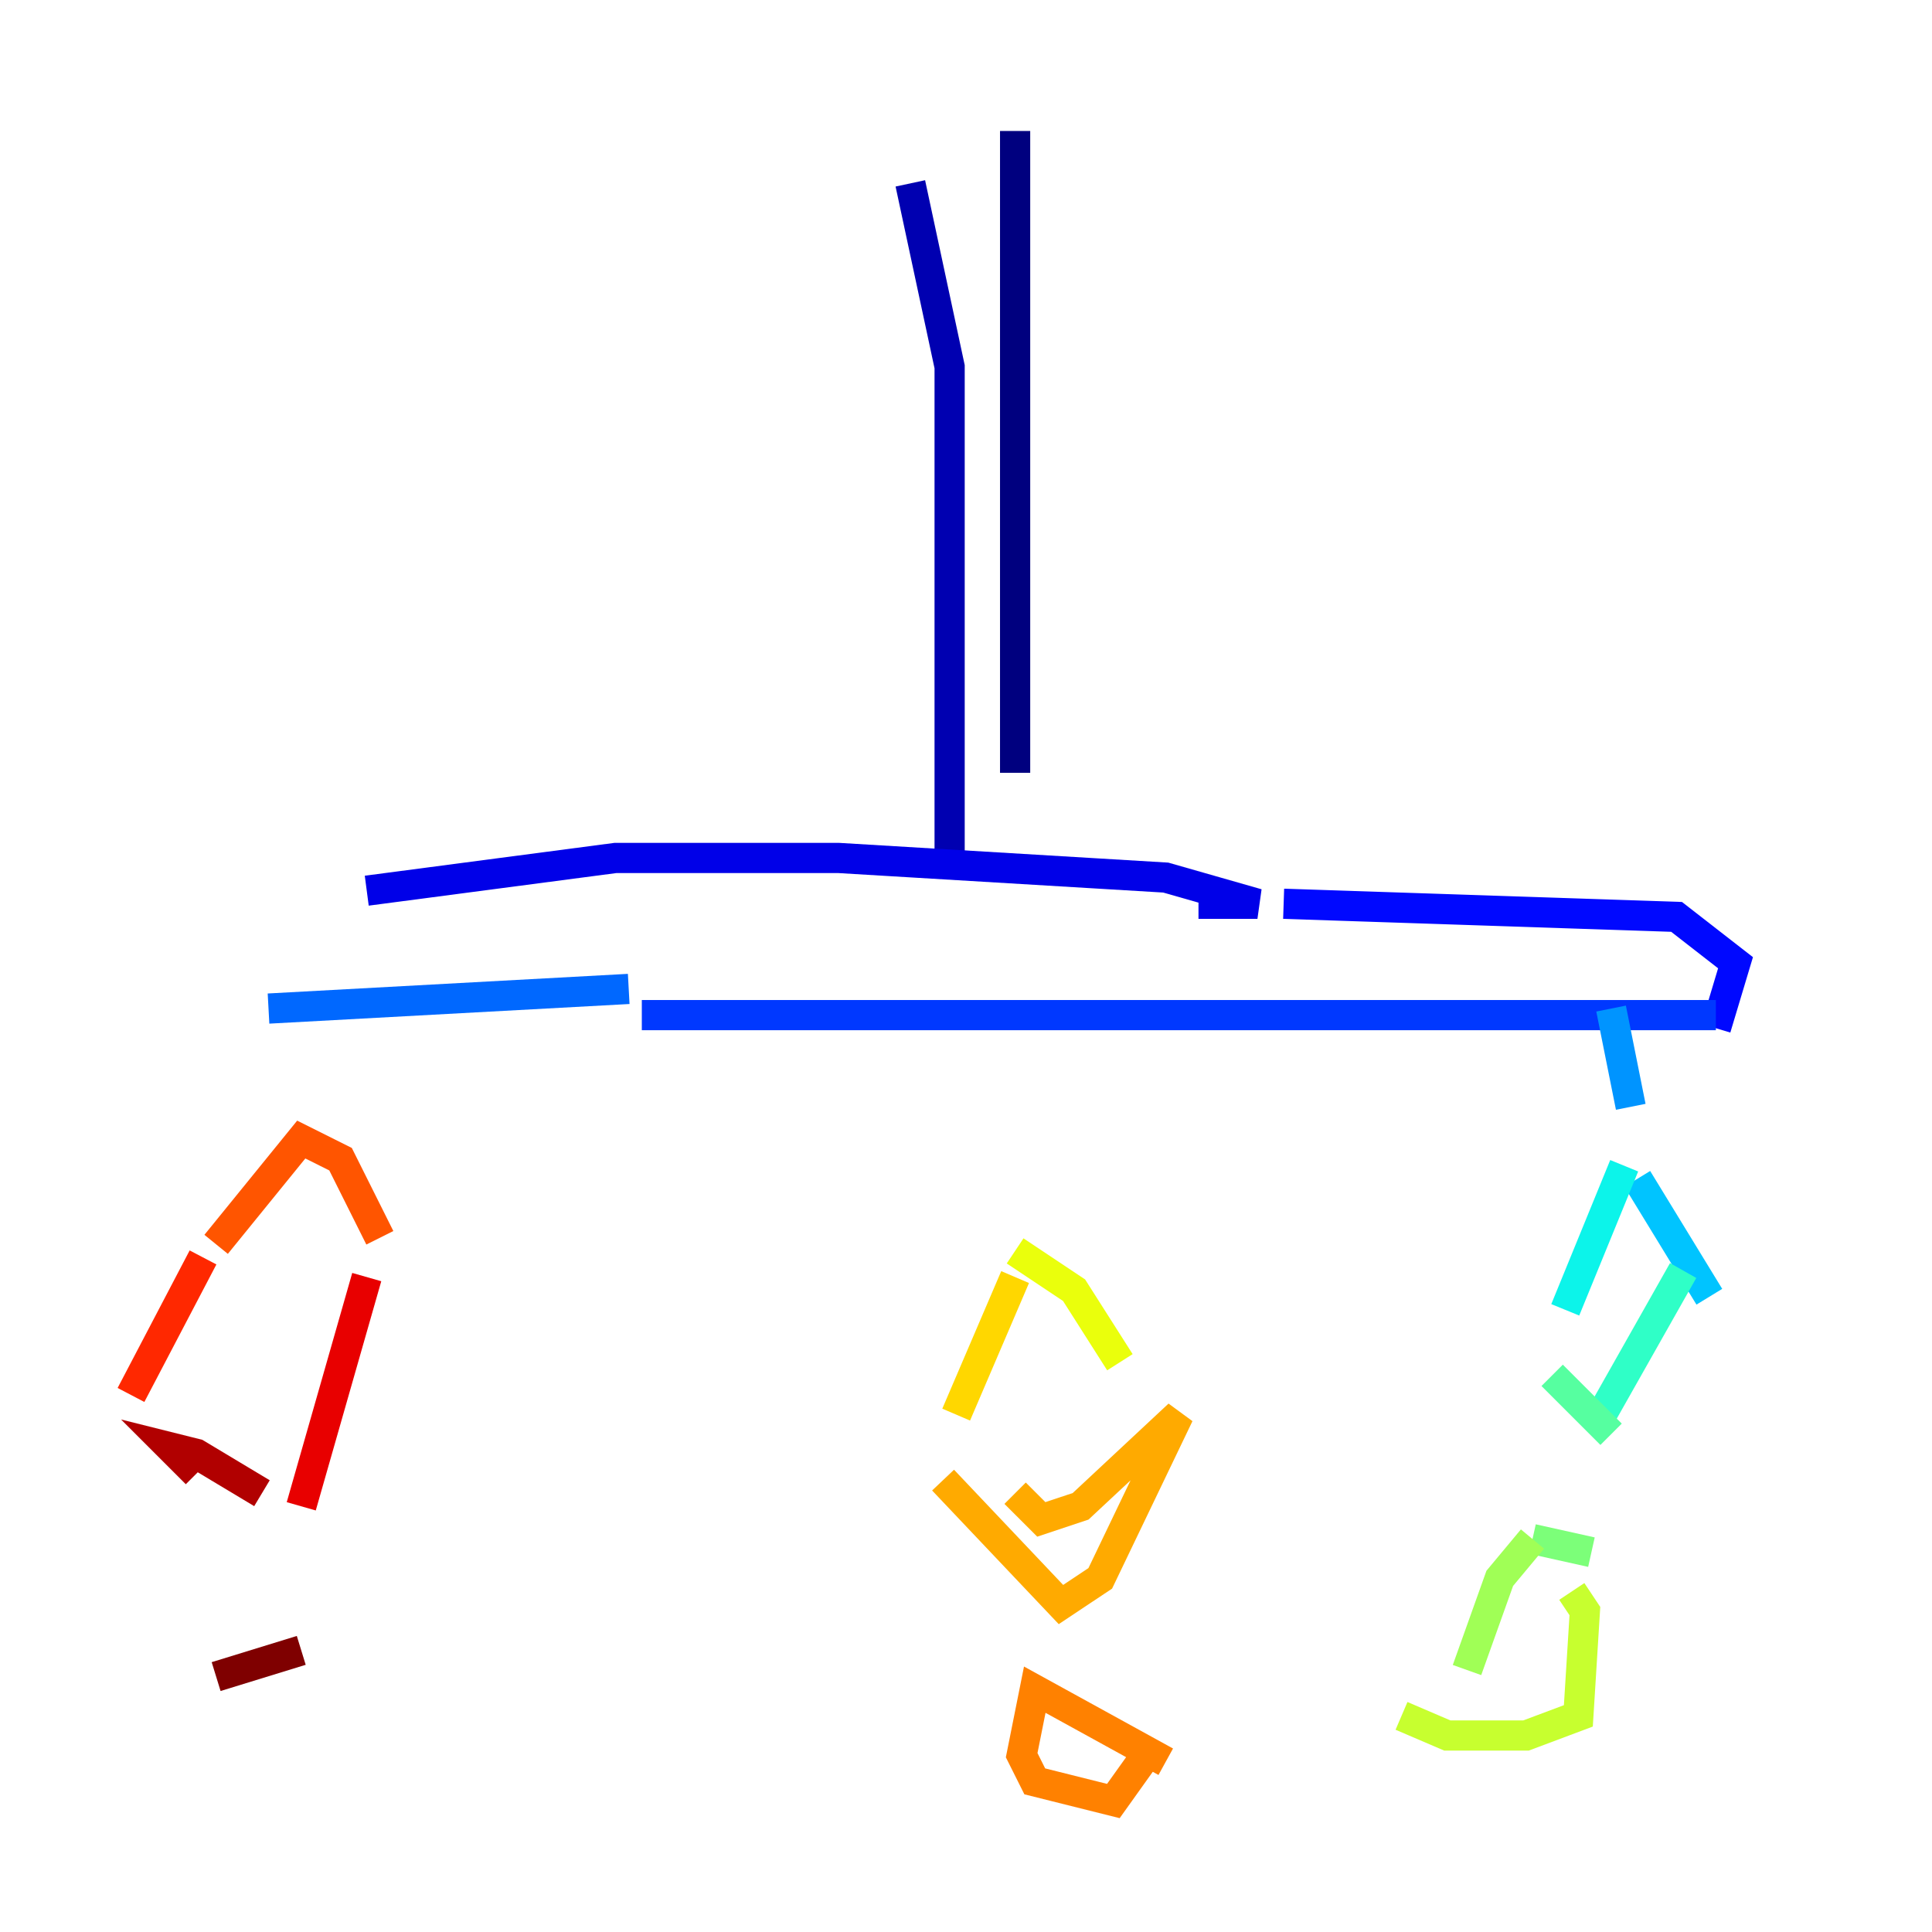 <?xml version="1.0" encoding="utf-8" ?>
<svg baseProfile="tiny" height="128" version="1.2" viewBox="0,0,128,128" width="128" xmlns="http://www.w3.org/2000/svg" xmlns:ev="http://www.w3.org/2001/xml-events" xmlns:xlink="http://www.w3.org/1999/xlink"><defs /><polyline fill="none" points="67.254,8.678 67.254,51.2" stroke="#00007f" stroke-width="2" /><polyline fill="none" points="60.312,12.149 62.915,24.298 62.915,57.709" stroke="#0000b1" stroke-width="2" /><polyline fill="none" points="79.403,59.878 83.308,59.878 77.234,58.142 55.539,56.841 40.786,56.841 24.298,59.01" stroke="#0000e8" stroke-width="2" /><polyline fill="none" points="85.044,59.878 111.078,60.746 114.983,63.783 113.681,68.122" stroke="#0008ff" stroke-width="2" /><polyline fill="none" points="113.681,67.254 42.522,67.254" stroke="#0038ff" stroke-width="2" /><polyline fill="none" points="41.654,65.519 17.79,66.82" stroke="#0068ff" stroke-width="2" /><polyline fill="none" points="106.739,66.82 108.041,73.329" stroke="#0094ff" stroke-width="2" /><polyline fill="none" points="108.475,78.102 113.248,85.912" stroke="#00c4ff" stroke-width="2" /><polyline fill="none" points="107.607,77.234 103.702,86.78" stroke="#0cf4ea" stroke-width="2" /><polyline fill="none" points="111.512,84.176 105.871,94.156" stroke="#2fffc7" stroke-width="2" /><polyline fill="none" points="102.834,91.119 106.739,95.024" stroke="#56ffa0" stroke-width="2" /><polyline fill="none" points="105.437,102.834 101.532,101.966" stroke="#7cff79" stroke-width="2" /><polyline fill="none" points="101.532,101.966 99.363,104.57 97.193,110.644" stroke="#a0ff56" stroke-width="2" /><polyline fill="none" points="104.136,105.437 105.003,106.739 104.57,113.681 101.098,114.983 95.891,114.983 92.854,113.681" stroke="#c7ff2f" stroke-width="2" /><polyline fill="none" points="74.197,90.251 71.159,85.478 67.254,82.875" stroke="#eaff0c" stroke-width="2" /><polyline fill="none" points="67.254,84.61 63.349,93.722" stroke="#ffd700" stroke-width="2" /><polyline fill="none" points="67.254,98.929 68.99,100.664 71.593,99.797 78.102,93.722 72.895,104.57 70.291,106.305 62.481,98.061" stroke="#ffaa00" stroke-width="2" /><polyline fill="none" points="77.234,116.719 68.556,111.946 67.688,116.285 68.556,118.02 73.763,119.322 75.932,116.285" stroke="#ff8100" stroke-width="2" /><polyline fill="none" points="25.166,82.007 22.563,76.8 19.959,75.498 14.319,82.441" stroke="#ff5500" stroke-width="2" /><polyline fill="none" points="13.451,83.308 8.678,92.42" stroke="#ff2800" stroke-width="2" /><polyline fill="none" points="24.298,84.61 19.959,99.797" stroke="#e80000" stroke-width="2" /><polyline fill="none" points="17.356,98.929 13.017,96.325 11.281,95.891 13.017,97.627" stroke="#b10000" stroke-width="2" /><polyline fill="none" points="19.959,109.342 14.319,111.078" stroke="#7f0000" stroke-width="2" /></svg>